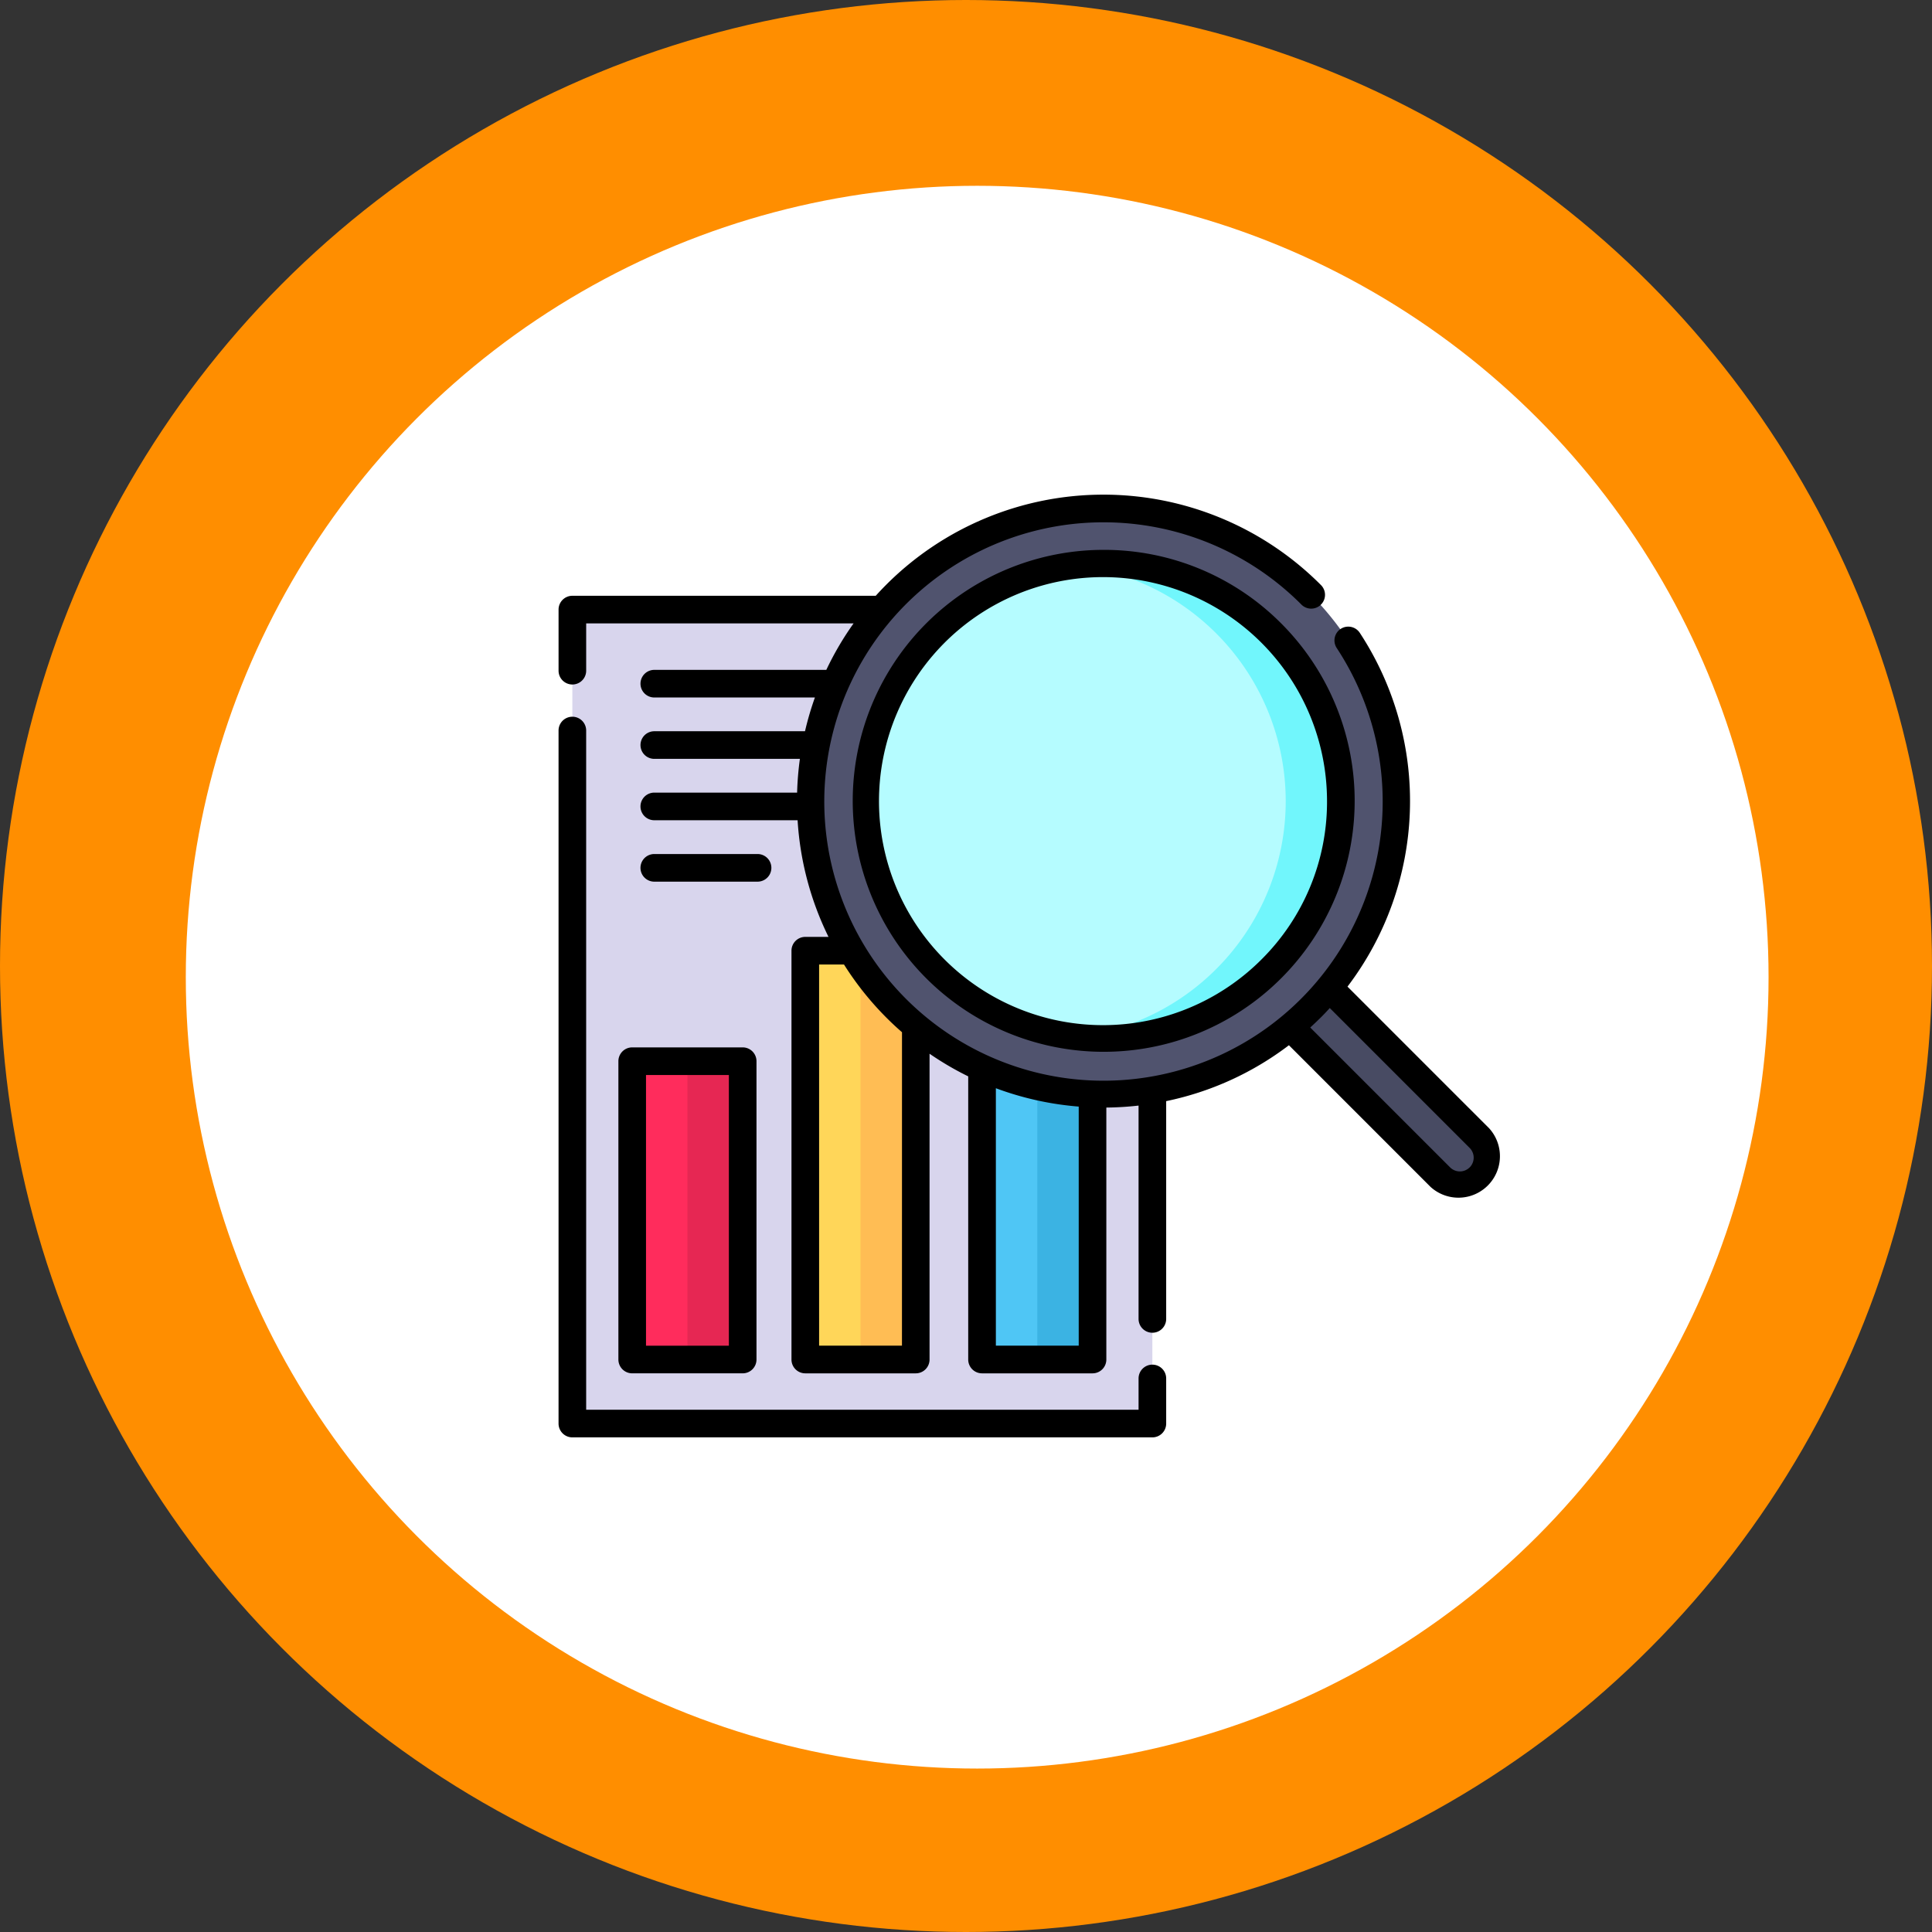 <svg xmlns="http://www.w3.org/2000/svg" width="163" height="163" viewBox="0 0 163 163">
  <rect x="0" y="0" width="163" height="163" fill="#333333" stroke="none"/>
  <g id="Grupo_953231" data-name="Grupo 953231" transform="translate(-390 -2188.19)">
    <circle id="Elipse_7761" data-name="Elipse 7761" cx="81.5" cy="81.5" r="81.5" transform="translate(390 2188.19)" fill="#ff8e00"/>
    <circle id="Elipse_7762" data-name="Elipse 7762" cx="66.768" cy="66.768" r="66.768" transform="translate(405.675 2203.865)" fill="#fff"/>
    <g id="investigacion_3_" data-name="investigacion(3)" transform="translate(437.124 2229.923)">
      <path id="Trazado_634499" data-name="Trazado 634499" d="M399.169,271.7a2.331,2.331,0,0,1-3.3,0l-15.269-15.269,3.3-3.3,15.269,15.269A2.331,2.331,0,0,1,399.169,271.7Zm0,0" transform="translate(-321.48 -213.814)" fill="#484b63"/>
      <path id="Trazado_634500" data-name="Trazado 634500" d="M7.5,62.5H56.433v68.662H7.5Zm0,0" transform="translate(-6.335 -52.791)" fill="#d8d5ed"/>
      <path id="Trazado_634501" data-name="Trazado 634501" d="M40,307.727h9.321v25.166H40Zm0,0" transform="translate(-33.786 -259.924)" fill="#ff2c5c"/>
      <path id="Trazado_634502" data-name="Trazado 634502" d="M134,247.727h9.321v34.486H134Zm0,0" transform="translate(-113.184 -209.244)" fill="#ffd659"/>
      <path id="Trazado_634503" data-name="Trazado 634503" d="M230,269.727h9.321V300.8H230Zm0,0" transform="translate(-194.271 -227.827)" fill="#4fc6f5"/>
      <path id="Trazado_634504" data-name="Trazado 634504" d="M70,307.727h4.66v25.166H70Zm0,0" transform="translate(-59.126 -259.924)" fill="#e62753"/>
      <path id="Trazado_634505" data-name="Trazado 634505" d="M164,247.727h4.66v34.486H164Zm0,0" transform="translate(-138.523 -209.244)" fill="#ffbd54"/>
      <path id="Trazado_634506" data-name="Trazado 634506" d="M260,269.727h4.66V300.8H260Zm0,0" transform="translate(-219.61 -227.827)" fill="#3bb3e3"/>
      <path id="Trazado_634507" data-name="Trazado 634507" d="M179.078,14.738a24.7,24.7,0,1,0,0,34.93A24.7,24.7,0,0,0,179.078,14.738Zm0,0" transform="translate(-115.645 -6.338)" fill="#50536e"/>
      <path id="Trazado_634508" data-name="Trazado 634508" d="M201.172,71.761a20.039,20.039,0,1,1,0-28.34A20.062,20.062,0,0,1,201.172,71.761Zm0,0" transform="translate(-141.034 -31.726)" fill="#b5fcff"/>
      <path id="Trazado_634509" data-name="Trazado 634509" d="M297.414,43.425a20.01,20.01,0,0,0-16.5-5.725,20.029,20.029,0,0,1,0,39.789,20.032,20.032,0,0,0,16.5-34.065Zm0,0" transform="translate(-237.276 -31.73)" fill="#71f6fc"/>
      <path id="Trazado_634510" data-name="Trazado 634510" d="M78.514,53.463,66.561,41.508A25.873,25.873,0,0,0,67.6,11.661a1.165,1.165,0,1,0-1.947,1.281A23.556,23.556,0,1,1,62.608,9.21l.064.064a1.165,1.165,0,0,0,1.654-1.642l-.067-.067a25.893,25.893,0,0,0-36.579,0q-.475.475-.92.968H1.164A1.165,1.165,0,0,0,0,9.7v5.153a1.165,1.165,0,1,0,2.33,0V10.864H24.89a25.665,25.665,0,0,0-2.3,3.92H8.077a1.165,1.165,0,1,0,0,2.33H21.628a25.812,25.812,0,0,0-.836,2.848H8.077a1.165,1.165,0,0,0,0,2.33H20.361a26.035,26.035,0,0,0-.235,2.848H8.077a1.165,1.165,0,0,0,0,2.331h12.09a25.891,25.891,0,0,0,2.608,9.841H20.816a1.165,1.165,0,0,0-1.165,1.166V72.969a1.165,1.165,0,0,0,1.165,1.166h9.321A1.165,1.165,0,0,0,31.3,72.969v-25.8a25.671,25.671,0,0,0,3.262,1.91V72.969a1.166,1.166,0,0,0,1.165,1.166H45.05a1.165,1.165,0,0,0,1.165-1.166V51.711a26.288,26.288,0,0,0,2.719-.167v18a1.165,1.165,0,1,0,2.33,0V51.169a25.69,25.69,0,0,0,10.355-4.716L73.569,58.406a3.5,3.5,0,0,0,4.945-4.943ZM28.972,71.8h-6.99V39.643h2.1a25.88,25.88,0,0,0,3.6,4.506q.63.63,1.293,1.206Zm7.923,0V50.08a25.935,25.935,0,0,0,6.99,1.549V71.8ZM76.867,56.758a1.165,1.165,0,0,1-1.649,0l-11.8-11.8c.286-.262.567-.529.843-.8s.544-.556.805-.843l11.8,11.8a1.166,1.166,0,0,1,0,1.648Zm0,0" transform="translate(0.001 -0.001)"/>
      <path id="Trazado_634511" data-name="Trazado 634511" d="M50.1,175.273a1.165,1.165,0,0,0-1.165,1.165v2.641H2.33V121.774a1.165,1.165,0,1,0-2.33,0v58.47a1.165,1.165,0,0,0,1.165,1.165H50.1a1.165,1.165,0,0,0,1.165-1.165v-3.807A1.165,1.165,0,0,0,50.1,175.273Zm0,0" transform="translate(0 -101.873)"/>
      <path id="Trazado_634512" data-name="Trazado 634512" d="M32.5,301.36v25.17a1.165,1.165,0,0,0,1.165,1.165h9.321a1.165,1.165,0,0,0,1.165-1.165V301.36a1.165,1.165,0,0,0-1.165-1.165H33.665A1.165,1.165,0,0,0,32.5,301.36Zm2.33,1.166h6.991v22.839H34.83Zm0,0" transform="translate(-27.451 -253.562)"/>
      <path id="Trazado_634513" data-name="Trazado 634513" d="M54.377,197.511a1.165,1.165,0,0,0,0-2.331H45.665a1.165,1.165,0,0,0,0,2.331Zm0,0" transform="translate(-37.587 -164.86)"/>
      <path id="Trazado_634514" data-name="Trazado 634514" d="M180.673,29.988a21.174,21.174,0,1,0,14.994,6.2A21.06,21.06,0,0,0,180.673,29.988Zm13.346,34.547a18.9,18.9,0,1,1,5.519-13.348A18.744,18.744,0,0,1,194.019,64.535Zm0,0" transform="translate(-134.703 -25.33)"/>
    </g>
  </g>
</svg>
